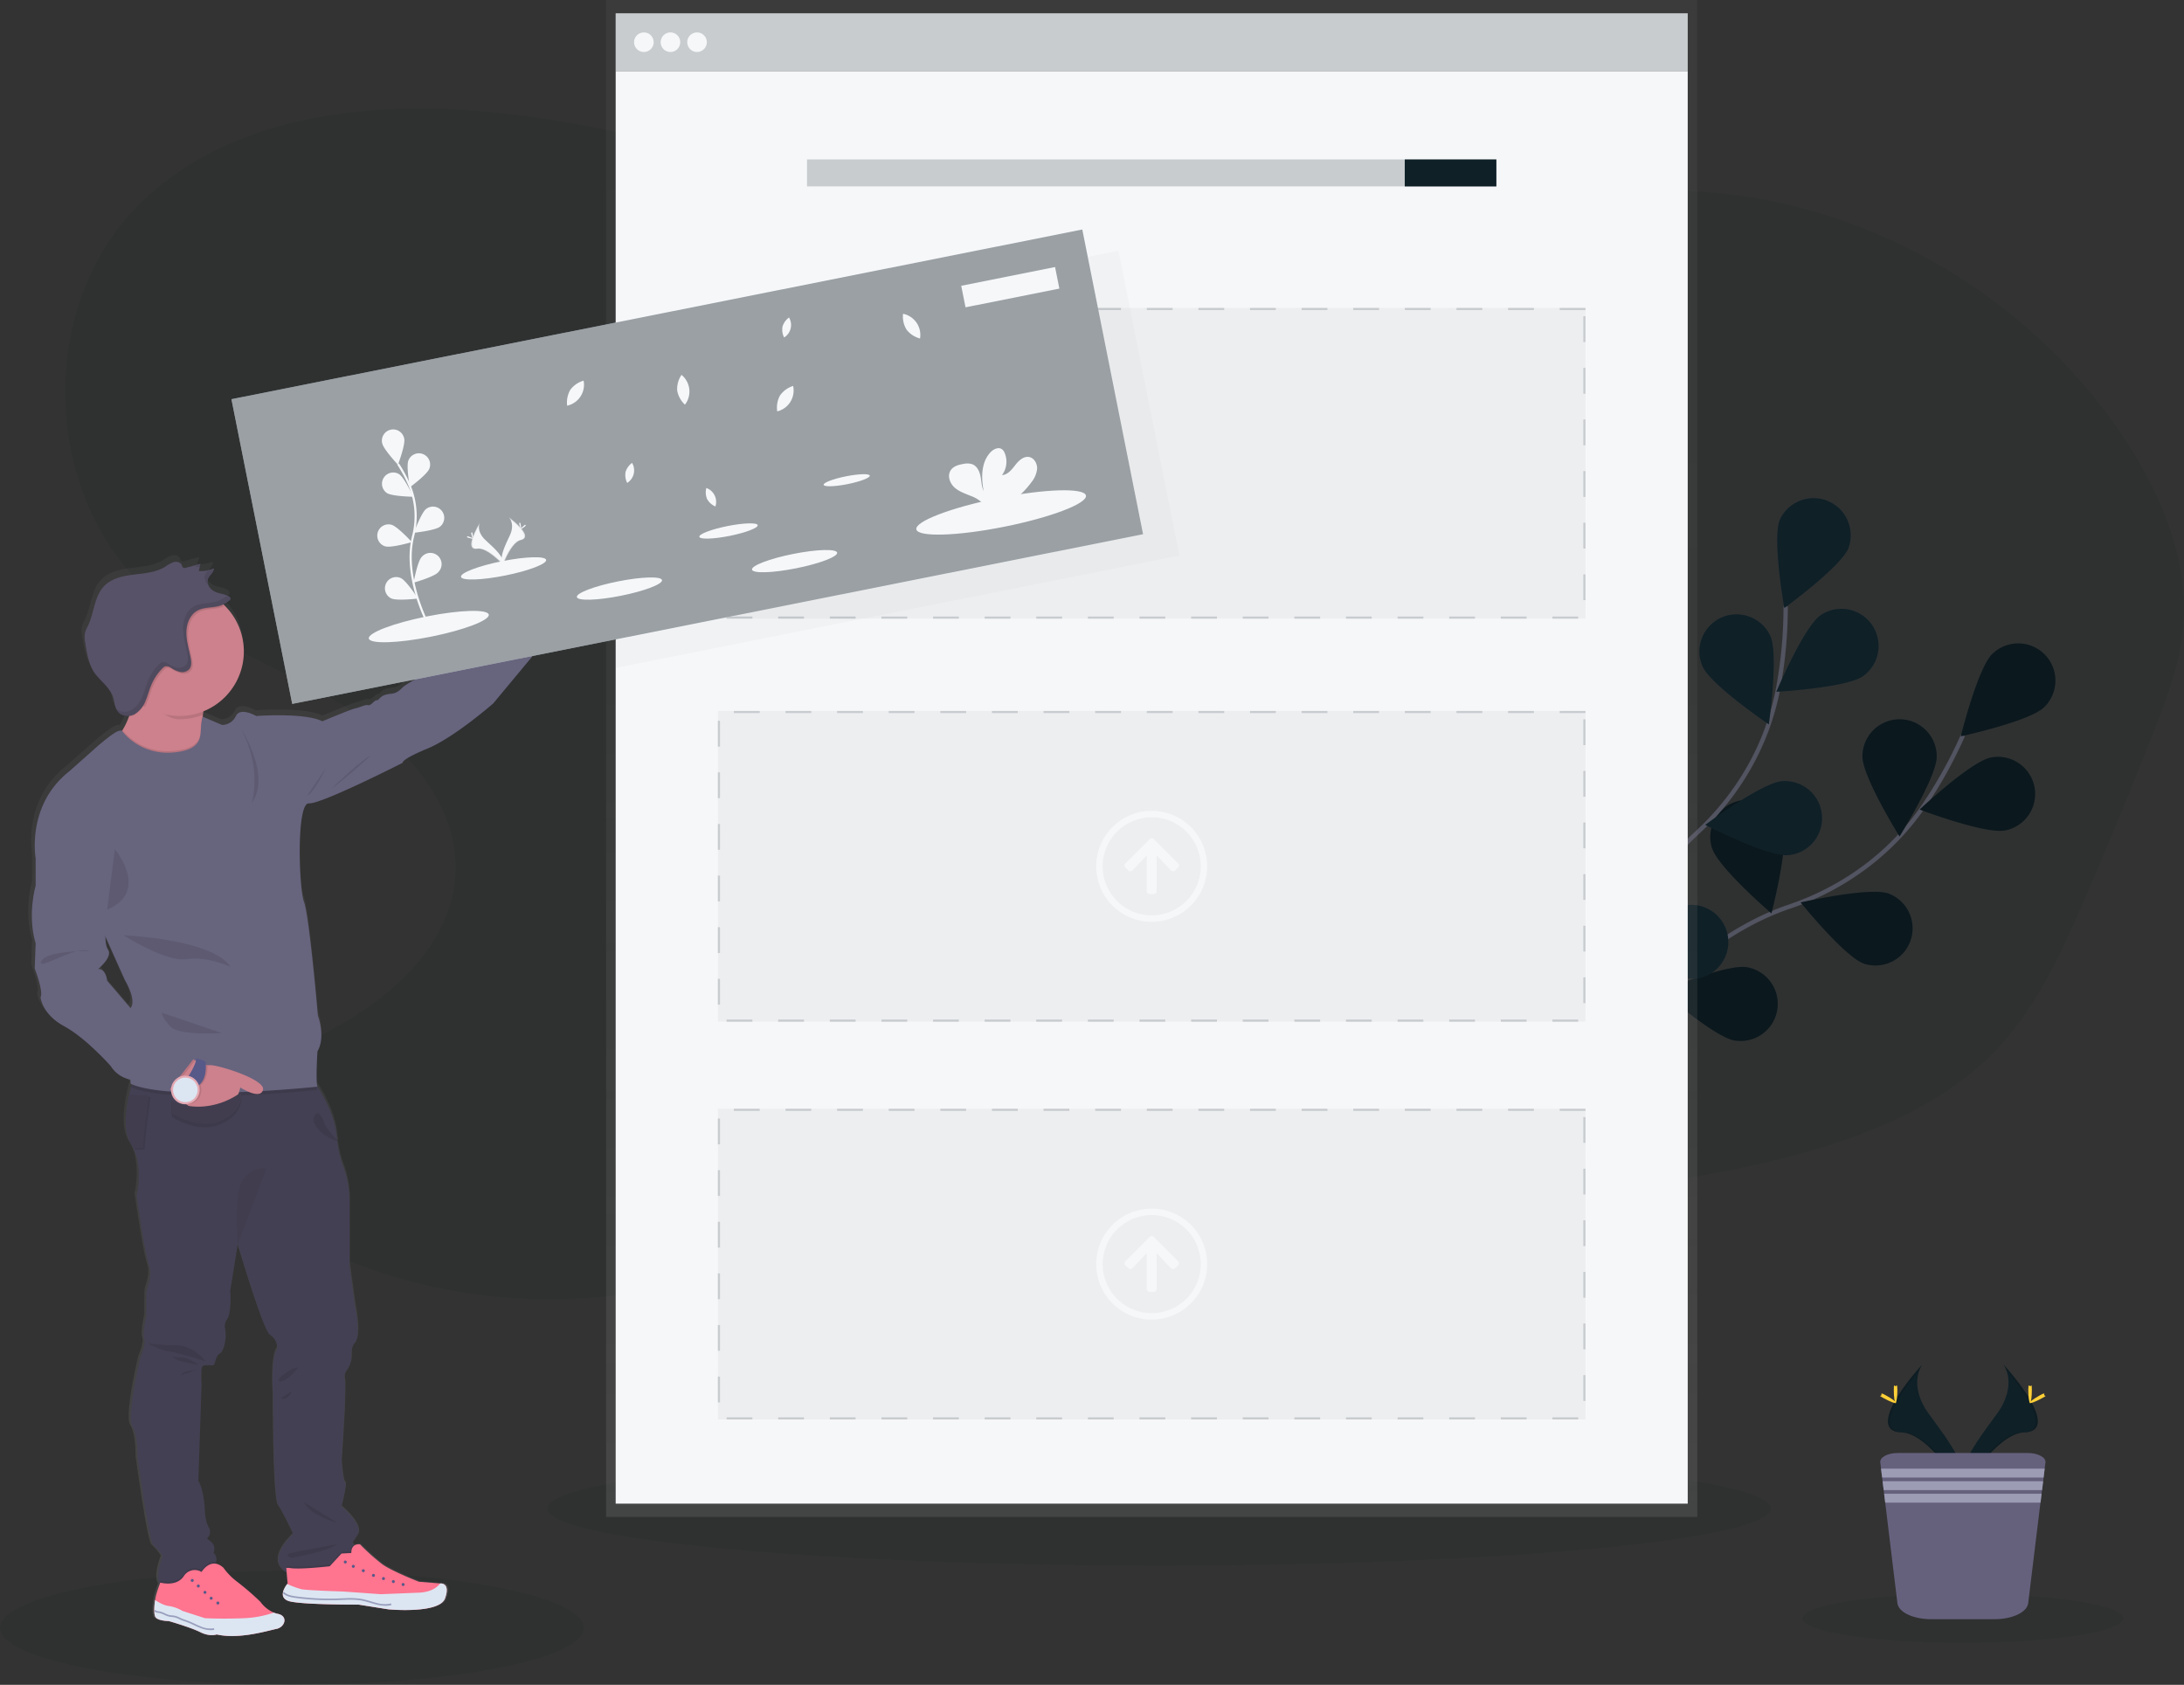 <svg data-name="Layer 1" xmlns="http://www.w3.org/2000/svg" xmlns:xlink="http://www.w3.org/1999/xlink" width="1015.56" height="783.53" viewBox="0 0 1015.56 783.53"><rect x="0" y="0" width="1015.56" height="783.53" fill="#333333" stroke="none"/><defs><linearGradient id="a" x1="535.54" y1="705.46" x2="535.54" gradientUnits="userSpaceOnUse"><stop offset="0" stop-color="gray" stop-opacity=".25"/><stop offset=".54" stop-color="gray" stop-opacity=".12"/><stop offset="1" stop-color="gray" stop-opacity=".1"/></linearGradient><linearGradient id="b" x1="1010.92" y1="819.06" x2="1010.92" y2="308.97" gradientTransform="matrix(-1 0 0 1 1257.03 0)" xlink:href="#a"/></defs><path d="M637.08 126.32c-42.28 26.74-97.12 25-145.17 11.1s-92.2-38.69-139-56.3a490.71 490.71 0 00-122.13-28.76C171.11 46.19 104.47 53.7 62.9 96.93c-46.3 48.15-42.75 135 7.33 179.18 25.47 22.48 58.83 33.51 87.91 51.06s56 46.7 53.54 80.58c-2.29 31.36-28.95 55.43-56.55 70.53-21.32 11.67-47.59 24.41-50.16 48.58-2.49 23.39 19.6 41.72 40.69 52.14 68.79 34 153.56 33.67 222.09-.86 24.45-12.32 46.93-28.7 72.57-38.3 67.32-25.21 141.51.17 212.8 9.45a469.28 469.28 0 00181-11.91c35.31-9.42 70.75-23.82 95.55-50.65 17.88-19.35 29-43.83 39.48-68q16.74-38.68 32.17-77.9c6.18-15.7 12.25-31.7 13.85-48.5 2.89-30.43-9.29-60.51-25.87-86.2-39.37-61-105.68-103.86-177.45-114.75s-147.86 10.39-203.56 56.92" fill="#0f2027" opacity=".1"/><ellipse cx="135.74" cy="756.99" rx="135.74" ry="26.54" fill="#0f2027" opacity=".1"/><ellipse cx="538.99" cy="701.56" rx="284.54" ry="26.54" fill="#0f2027" opacity=".1"/><path d="M732.13 512.6s39.89-70.66 100-91c25.21-8.55 47.22-24.62 62.27-46.58a207.22 207.22 0 0018.37-33.05" fill="none" stroke="#535461" stroke-miterlimit="10" stroke-width="2"/><path d="M950.51 328.89c-6.85 6.64-38.73 13.51-38.73 13.51s7.82-31.65 14.67-38.3a17.273 17.273 0 0124.06 24.79zm-18.04 57.29c-9.35 1.85-39.85-9.71-39.85-9.71s23.77-22.32 33.13-24.18a17.275 17.275 0 016.72 33.89zm-65.66 61.99c-9-3.12-29.5-28.49-29.5-28.49s31.79-7.28 40.8-4.16a17.28 17.28 0 01-11.3 32.65zm-60.24 35.71c-9.41-1.55-33.9-23.09-33.9-23.09s30.11-12.54 39.52-11a17.27 17.27 0 11-5.62 34.08zm59.47-132.11c0 9.54 17.25 37.21 17.25 37.21s17.29-27.66 17.29-37.2a17.27 17.27 0 10-34.54 0zm-69.93 42.63c2.85 9.1 27.6 30.34 27.6 30.34s8.22-31.56 5.37-40.66a17.288 17.288 0 00-33 10.32zm-62.3 50.79c1.3 9.46 22.1 34.58 22.1 34.58s13.44-29.71 12.17-39.17a17.274 17.274 0 10-34.24 4.6z" fill="#0f2027"/><path d="M950.51 328.89c-6.85 6.64-38.73 13.51-38.73 13.51s7.82-31.65 14.67-38.3a17.273 17.273 0 0124.06 24.79zm-18.04 57.29c-9.35 1.85-39.85-9.71-39.85-9.71s23.77-22.32 33.13-24.18a17.275 17.275 0 016.72 33.89zm-65.66 61.99c-9-3.12-29.5-28.49-29.5-28.49s31.79-7.28 40.8-4.16a17.28 17.28 0 01-11.3 32.65zm-60.24 35.71c-9.41-1.55-33.9-23.09-33.9-23.09s30.11-12.54 39.52-11a17.27 17.27 0 11-5.62 34.08zm59.47-132.11c0 9.54 17.25 37.21 17.25 37.21s17.29-27.66 17.29-37.2a17.27 17.27 0 10-34.54 0zm-69.93 42.63c2.85 9.1 27.6 30.34 27.6 30.34s8.22-31.56 5.37-40.66a17.288 17.288 0 00-33 10.32zm-62.3 50.79c1.3 9.46 22.1 34.58 22.1 34.58s13.44-29.71 12.17-39.17a17.274 17.274 0 10-34.24 4.6z" opacity=".25"/><path d="M734.42 511.19s7.84-80.76 54.5-123.71c19.59-18 33.2-41.65 38-67.82a206.91 206.91 0 003.41-37.66" fill="none" stroke="#535461" stroke-miterlimit="10" stroke-width="2"/><path d="M859.62 254.77c-3.56 8.85-29.92 28-29.92 28s-5.68-32.11-2.11-41a17.27 17.27 0 0132 12.91zm6.73 59.66c-7.8 5.49-40.36 7.28-40.36 7.28s12.68-30 20.49-35.53a17.27 17.27 0 0119.87 28.25zm-34.91 83.28c-9.5.8-38.52-14.09-38.52-14.09s26.12-19.53 35.63-20.33a17.27 17.27 0 112.89 34.42zm-40.63 57.06c-9.23 2.39-40.35-7.38-40.35-7.38s22.44-23.67 31.68-26.06a17.273 17.273 0 018.67 33.44zm.85-144.9c3.86 8.72 30.85 27 30.85 27s4.6-32.28.74-41a17.277 17.277 0 00-31.59 14zm-46.64 67.34c6.3 7.16 37.53 16.55 37.53 16.55s-5.28-32.18-11.57-39.35a17.29 17.29 0 10-26 22.8zm-36.35 71.67c5 8.13 34.19 22.66 34.19 22.66s.24-32.61-4.75-40.74a17.274 17.274 0 10-29.44 18.08z" fill="#0f2027"/><path fill="url(#a)" d="M281.84 0v705.46h507.4V0h-507.4z"/><path fill="#f6f7f9" d="M286.29 6.19h498.5v26.89h-498.5z"/><path fill="#0f2027" d="M286.29 6.19h498.5v26.89h-498.5z" opacity=".2"/><path fill="#f6f7f9" d="M286.29 33.08h498.5v666.19h-498.5z"/><circle cx="299.4" cy="19.63" r="4.56" fill="#f6f7f9"/><circle cx="311.76" cy="19.63" r="4.56" fill="#f6f7f9"/><circle cx="324.12" cy="19.63" r="4.56" fill="#f6f7f9"/><path fill="#0f2027" d="M375.26 74.15h320.55V86.7H375.26z" opacity=".2"/><path fill="#0f2027" d="M653.22 74.15h42.59V86.7h-42.59z"/><g opacity=".2" fill="#0f2027"><path opacity=".2" d="M333.82 330.62h403.44v144.49H333.82z"/><path d="M737.26 330.63h-12v1h12v-1zm-24 0h-12v1h12v-1zm-24 0h-12v1h12v-1zm-24 0h-12v1h12v-1zm-24 0h-12v1h12v-1zm-24 0h-12v1h12v-1zm-24 0h-12v1h12v-1zm-24 0h-12v1h12v-1zm-24 0h-12v1h12v-1zm-24 0h-12v1h12v-1zm-24 0h-12v1h12v-1zm-24 0h-12v1h12v-1zm-24 0h-12v1h12v-1zm-24 0h-12v1h12v-1zm-24 0h-12v1h12v-1zm-24 0h-12v1h12v-1zm-24 0h-12v1h12v-1zm-18.45 4.56h-1v12h1v-12zm0 24h-1v12h1v-12zm0 24h-1v12h1v-12zm0 24h-1v12h1v-12zm0 24h-1v12h1v-12zm0 24h-1v12h1v-12zm15.06 18.93h-12v1h12v-1zm24 0h-12v1h12v-1zm24 0h-12v1h12v-1zm24 0h-12v1h12v-1zm24 0h-12v1h12v-1zm24 0h-12v1h12v-1zm24 0h-12v1h12v-1zm24 0h-12v1h12v-1zm24 0h-12v1h12v-1zm24 0h-12v1h12v-1zm24 0h-12v1h12v-1zm24 0h-12v1h12v-1zm24 0h-12v1h12v-1zm24 0h-12v1h12v-1zm24 0h-12v1h12v-1zm24 0h-12v1h12v-1zm24 0h-12v1h12v-1zm3.38-19.62h-1v12h1v-12zm0-24h-1v12h1v-12zm0-24h-1v12h1v-12zm0-24h-1v12h1v-12zm0-24h-1v12h1v-12zm0-24h-1v12h1v-12z"/></g><path d="M118.73 506.66s4.26 10.83 2.73 13.49c0 0 .77 8 11.09 13.49s22 18.62 22 18.62a14 14 0 009.2 6.36c.1 1.26.17 2 .17 2l.54.23c-.12.44-.24.9-.36 1.37-.28 1.09-.56 2.25-.82 3.45-1.71 7.79-2.74 17.45.71 22.88a18.92 18.92 0 011.26 2.29c4.66 9.88 1.47 22.28 1.47 22.28s4.08 28.12 5.86 32.68c1.27 3.23.1 7.74-.69 10.09a11.26 11.26 0 00-.58 3.5v10s-2 8.36-1 10.64-1.78 8.62-1.78 8.62-6.63 27.61-3.83 32.17 2.55 14.69 2.55 14.69 5.35 39.52 7.4 41a24.35 24.35 0 014.33 5.07s-3.64 8.95-1.45 12.64a2.53 2.53 0 00.18.27c-.4 1-1.3 3.49-1.79 5.39-.16.62-.32 1.41-.46 2.28a29 29 0 00-.39 5.08l-.16.14.17.15a8.41 8.41 0 00.33 2.23c.76 2.28 6.5 2.28 6.5 2.28s10.26 2.92 14.85 5.2 7.71 1.07 7.71 1.07c10.52 2.41 24-1.77 28.11-2.59s5.68-6.08.63-7.1a10.76 10.76 0 01-1.88-.57A15.38 15.38 0 01225 803a128.1 128.1 0 00-10.74-9.19 31.36 31.36 0 01-6.73-6.77 7 7 0 00-3.8-1.88 4.08 4.08 0 00-.85-5.09 4.13 4.13 0 00-1.17-5.13l-1.89-1.46.44-.51a4.12 4.12 0 00.38-4.85c-.82-1.37-1.62-3.8-1.83-8.06-.52-9.88-3.06-13.68-3.06-13.68l1.53-45.1a63.56 63.56 0 010-7.34c.25-2.79 5-1 5.73-1.71s.89-4.37 2.93-5.39c.72-.36 1.35-1.63 1.85-3.12a18.09 18.09 0 00.52-8.8 5.17 5.17 0 01.94-4c2.3-3 1.53-13.42 1.53-13.42l3.53-21.72c5.6 18.43 12.73 40.63 15.09 42.24 4.08 2.78 3.56 6.58 3.56 6.58-3.31 4.06-2 21.54-2 21.54s0 48.38 2.39 51.68 7 13.42 7 13.42-13.6 12-3 18.13l.45 5.12a1.57 1.57 0 00-.17.22 9.91 9.91 0 00-2 4.19l-.07.08c-.19 1.62.52 3.21 3.51 3.88 7.15 1.58 32.13 1.46 32.13 1.46l14 2.21s24 2.28 26.7-5.13-2.1-7-2.1-7h-.19l-10-.8s-12.68-4.88-17.34-8.24a99.81 99.81 0 01-10.38-9.25 4.05 4.05 0 00-2.64.49l-.43-.43-.69-.69 2.63-4c2.63-4.56-7.69-13.18-7.69-13.18s2.76-10.64 1.74-11.14-1.69-10.16-1.69-10.16 2.51-35 1.49-38.25c-.46-1.48.27-3.07 1.21-4.36a10.84 10.84 0 002-6.79c-.08-2 .23-4.27 1.67-5.82 3.06-3.3 0-17.48 0-17.48l-2.54-18.75v-29.78a47.14 47.14 0 00-3.13-16.77 47.76 47.76 0 01-2.58-11.55l.85.25a3.54 3.54 0 01-.9-.74c-.05-.48-.11-1-.15-1.45-.81-9.38-5.78-18.49-9.27-23.86-.8-3.14.09-16.23.09-16.23 4-6.84.19-16.72.19-16.72s-4-46.74-6.5-53.2-3.63-46.55 2.3-46.17 44.16-19 44.16-19-.95-1.52 11.67-6.65 31-21.09 31-21.09l25.43-30.4a.64.64 0 01-.28 0l.52-.17a21.52 21.52 0 0013.34-11.46c4.4-9.66-4.41-22.73-10.18-28.6L358 309c-1.47 1.21-.93 6.54-3.33 12.25a130.81 130.81 0 00-5 15.6l-.26 1-.24-.44L335.8 348l-12.62 10.26s-27.92 13.49-31.36 16.91-4.59 2.47-7.64 3.23-3.45 2.85-4.4 2.66-2.68 2.66-4 2.28-4.2 1.14-6.12 1.52-15.5 6.14-15.5 6.14c-8.42-4.18-31.17-2.47-31.17-2.47s-7.46-4.37-9.56 0a7.22 7.22 0 01-6.5 4.18l-9.07-3.86c0-.24 0-.49.07-.73v-.15c.07-.57.16-1.11.25-1.63a30.13 30.13 0 0010.41-49.12l-.79-.76a13.23 13.23 0 002.61-1.62 1.39 1.39 0 00.56-.71.79.79 0 00-.08-.6 1.81 1.81 0 00-1-1.11c-2.76-1.49-5.81-1-8.2-3.39a5.36 5.36 0 01-1.25-1.93 3.75 3.75 0 010-2.41c.67-1.78 2.83-3 2.7-4.92h-.09v-.33a17 17 0 01-7.14 1.22l.45-2h.17l.24-1.06-.17.05.07-.34-6.72 1.8a1.69 1.69 0 01-1.51-.09 2.53 2.53 0 01-.52-1.05c-.58-1.41-2.45-1.86-3.92-1.46a16.32 16.32 0 00-4 2.19c-4.35 2.65-9.66 3-14.72 3.64s-10.44 1.73-14 5.37c-4.72 4.86-4.66 12.51-7.61 18.6a16.45 16.45 0 00-1.35 3.07 12 12 0 00.08 4.85c.72 4.68 1.51 9.54 4 13.55l-.27-.32q.45.79 1 1.56c1.79 2.52 4.31 4.57 6.22 7-.12-.23-.27-.44-.4-.67a13.65 13.65 0 012.5 4.15c.66 1.88.8 4 1.59 5.78a6.25 6.25 0 001.14 1.9 5.78 5.78 0 004.84 1.66 41.55 41.55 0 01-3 6.24l-.15.26a4.76 4.76 0 00-1.5.17c-2.22.41-9.82 6.94-9.82 6.94l-13.57 12c-20.46 16-15.87 40.85-15.87 40.85v12.6s-4 13.49 0 27zm41.1-111.25zm-11.22 111.44s7.08-5.7 4.59-9.12c-.8-1.1-1.12-3.41-1.19-6l9.22 20.48s5.55 8.93 2.68 12.92v.07l-11-12.8s-.47-5.55-4.3-5.55z" transform="translate(-104.19 -58.23)" fill="url(#b)"/><path d="M243.04 286.26l6 11.71a23.63 23.63 0 005.61-1.17 21.29 21.29 0 0013.17-11.39c5.38-11.9-9.25-29-13.4-31.24s-2.27 4.53-5.38 12a128.21 128.21 0 00-4.89 15.5c-.68 2.72-1.11 4.59-1.11 4.59zM51.5 347.14l9.63 14.35s45.5 21.71 36.82-3.77c-3.83-11.23-4.29-19.46-3.6-25.14a.88.88 0 000-.16c.9-7.11 3.58-10.2 3.58-10.2s-44.36-22.7-37.76-7.17a21.44 21.44 0 011.64 10.22 34.91 34.91 0 01-4.78 14.17 46.65 46.65 0 01-5.53 7.7z" fill="#cc818c"/><path d="M65.29 631.22s-6.55 27.43-3.78 32 2.51 14.6 2.51 14.6 5.29 39.27 7.31 40.78a24.36 24.36 0 014.28 5s-3.6 8.89-1.44 12.56a3 3 0 001.44 1.28c3.37 1.42 15.83-4.89 22.93-8.76a4 4 0 001.88-2.24 4 4 0 00-1.15-4.35 4.14 4.14 0 00-1.16-5.1l-1.86-1.45.43-.51a4.14 4.14 0 00.38-4.82c-.82-1.36-1.61-3.77-1.82-8-.5-9.81-3-13.59-3-13.59l1.49-44.85a65.35 65.35 0 010-7.3c.25-2.77 4.91-.94 5.67-1.7s.87-4.34 2.89-5.35c.71-.36 1.33-1.62 1.83-3.1a18.21 18.21 0 00.51-8.74 5.15 5.15 0 01.93-4c2.26-3 1.51-13.34 1.51-13.34l3.48-21.58c5.53 18.31 12.57 40.37 14.9 42 4 2.77 3.52 6.54 3.52 6.54-3.27 4-2 21.41-2 21.41s0 48.07 2.36 51.35 7 13.33 7 13.33-13.49 12-2.88 18.06l.11.07c10.83 6 33.24-10.82 33.24-10.82l-2.35-2.34-.68-.69 2.6-4c2.6-4.53-7.59-13.09-7.59-13.09s2.72-10.58 1.72-11.08-1.72-10.07-1.72-10.07 2.47-34.74 1.47-38c-.46-1.47.26-3 1.19-4.33a10.77 10.77 0 001.93-6.75c-.07-2 .23-4.24 1.66-5.78 3-3.28 0-17.37 0-17.37l-2.52-18.63v-29.64a47.12 47.12 0 00-3-16.66 50.32 50.32 0 01-2.85-13.4c-.82-9.54-6-18.82-9.4-24.1-1.83-2.79-3.19-4.47-3.19-4.47l-80.54-3.15s-1.32 3.58-2.59 8.58c-.28 1.08-.56 2.23-.82 3.43-1.68 7.74-2.7 17.33.71 22.73a19.42 19.42 0 011.24 2.28c4.61 9.81 1.46 22.14 1.46 22.14s4 27.94 5.78 32.47c1.25 3.21.1 7.69-.68 10a11.18 11.18 0 00-.57 3.48v9.91s-2 8.31-1 10.57-1.77 8.58-1.77 8.58z" fill="#444053"/><path d="M61.59 532.54a20.79 20.79 0 011.22 2.23l4.54-.26c-.44-2.33 2.65-24.23 2.65-24.23l-9.13-.51c-1.68 7.78-2.7 17.37.72 22.77z" opacity=".1"/><path d="M60.81 531.77a19.42 19.42 0 011.24 2.28l4.54-.26c-.44-2.33 2.64-24.23 2.64-24.23l-9.13-.52c-1.66 7.73-2.68 17.34.71 22.73z" fill="#444053"/><path d="M60.81 531.77a19.42 19.42 0 011.24 2.28l4.54-.26c-.44-2.33 2.64-24.23 2.64-24.23l-9.13-.52c-1.66 7.73-2.68 17.34.71 22.73z" opacity=".05"/><path d="M74.17 736.16a3 3 0 001.44 1.28c3.37 1.42 15.83-4.89 22.93-8.76a4 4 0 001.88-2.24c-4-.74-6.69 3.76-6.69 3.76a6 6 0 00-8.3 2c-3.47 5.1-10.89 2.95-10.89 2.95s-.15.4-.37 1.01z" opacity=".1"/><path d="M72.08 751.6c.76 2.26 6.42 2.26 6.42 2.26s10.14 2.9 14.67 5.17 7.61 1.06 7.61 1.06c10.38 2.4 23.73-1.76 27.75-2.57s5.6-6 .63-7a10.3 10.3 0 01-1.86-.57 15.12 15.12 0 01-6.19-5 127.84 127.84 0 00-10.6-9.18 30.84 30.84 0 01-6.65-6.73c-5.91-5.22-10.13 2-10.13 2a6 6 0 00-8.3 2c-3.47 5.09-10.89 2.94-10.89 2.94s-1.33 3.41-1.95 5.86c-.16.62-.32 1.4-.46 2.27-.4 2.5-.61 5.79-.05 7.49z" fill="#ff748f"/><circle cx="89.39" cy="734.98" r=".69" fill="#575988"/><circle cx="95.3" cy="740.52" r=".69" fill="#575988"/><circle cx="101.31" cy="745.49" r=".69" fill="#575988"/><circle cx="98.2" cy="743.27" r=".69" fill="#575988"/><circle cx="92.22" cy="737.57" r=".69" fill="#575988"/><path d="M72.08 751.6c.76 2.26 6.42 2.26 6.42 2.26s10.14 2.9 14.67 5.17 7.61 1.06 7.61 1.06c10.38 2.4 23.73-1.76 27.75-2.57s5.6-6 .63-7a10.3 10.3 0 01-1.86-.57 48.64 48.64 0 01-13.62 2.58c-10.26.44-18.38 0-18.38 0l-10.38-3.34a17.53 17.53 0 00-6.42-2.32c-2.2-.22-4.89-1.8-6.37-2.77-.4 2.51-.61 5.8-.05 7.5z" fill="#dce6f2"/><path d="M97.92 758.11a8.72 8.72 0 001.72-.17l-.15-.74a11 11 0 01-6.22-.87c-.93-.36-1.85-.8-2.75-1.22-1.06-.5-2.16-1-3.28-1.43l-1-.36c-.56-.19-1.14-.38-1.68-.61-.32-.13-.62-.28-.93-.43a10.37 10.37 0 00-2.33-.88 11.05 11.05 0 00-1.27-.17 10.63 10.63 0 01-1.15-.14 10.15 10.15 0 01-2.18-.81 10.93 10.93 0 00-2.34-.87l-.56-.09a2.66 2.66 0 01-1.62-.6l-.56.51a3.29 3.29 0 002.06.83l.53.09a11.34 11.34 0 012.18.81 10.42 10.42 0 002.34.87 10.74 10.74 0 001.24.15 10.83 10.83 0 011.18.16 9.41 9.41 0 012.16.83c.31.15.63.3.95.43.57.25 1.17.45 1.74.64l1 .35c1.09.4 2.17.91 3.22 1.4s1.84.87 2.8 1.24a13.42 13.42 0 004.9 1.08z" fill="#575988" opacity=".5"/><path d="M95.49 633.04s-5.22-7.55-14.16-7.49-12.77-1-12.77-1 5.72 3.4 9.69 3.84 17.24 4.65 17.24 4.65zm-3.02 1.73s-4.72-3.27-7.42-3.4-5-.38-5-.38a14.54 14.54 0 004.15 2c2.23.68 8.27 1.78 8.27 1.78zm-1.01 2.3s-7.11.56-7.17 2.45m73.41-108.59c-.37.07-6.73-6.6-7.17-9.25a6.45 6.45 0 00-2.77-4.06s-4.09 1.64-.44 6.66 10.38 6.65 10.38 6.65zM60.19 315.05c1.45 3.42 2.72 3.68 2.45 7a25.05 25.05 0 005.76 4.53c4.5 2.67 9.4 7.9 15 7.9a29.76 29.76 0 0011-2.07c.9-7.11 3.58-10.2 3.58-10.2s-44.39-22.69-37.79-7.16z" opacity=".1"/><path d="M53.39 302.97a30 30 0 1030-30 30 30 0 00-30 30z" fill="#cc818c"/><path d="M51.5 347.14l9.63 14.35s45.5 21.71 36.82-3.77c-3.83-11.23-4.29-19.46-3.6-25.14h-.07a23.79 23.79 0 00-.91 5.78c-.14 3.92-.24 8.87-10 10.51-16.2 2.73-24.91-7.41-26.43-9.4a46.65 46.65 0 01-5.44 7.67zm191.54-60.88l6 11.71a23.63 23.63 0 005.61-1.17l.52-.63c-2.45.94-10.76-14.73-10.76-14.73l-.26.21c-.68 2.74-1.11 4.61-1.11 4.61zM60.94 505.62c19.43 8.43 86.66 1.24 86.66 1.24a8.54 8.54 0 01-.34-2.2c-1.83-2.79-3.19-4.47-3.19-4.47l-80.54-3.15s-1.32 3.58-2.59 8.58z" opacity=".1"/><path d="M94.27 333.3l9 3.84a7.12 7.12 0 006.42-4.16c2.08-4.34 9.44 0 9.44 0s22.47-1.7 30.77 2.46c0 0 13.41-5.67 15.3-6s4.72-1.89 6-1.51 3-2.46 4-2.27 1.32-1.89 4.35-2.64 4.15.19 7.55-3.21 31-16.8 31-16.8l12.38-10.24 13.21-10.57s8.31 15.67 10.77 14.72l-25.11 30.21s-18.13 15.86-30.59 21-11.51 6.6-11.51 6.6-37.76 19.26-43.62 18.88-4.72 39.46-2.26 45.88 6.44 52.82 6.44 52.82 3.77 9.82-.19 16.62c0 0-.94 14 0 16.42 0 0-67.65 7.24-86.85-1.32 0 0-2.83-31.34 0-35.3s-2.64-12.84-2.64-12.84l-12.08-27-29.45-29.64s-4.53-24.73 15.67-40.59l13.38-11.89s7.5-6.49 9.69-6.9 1.39 0 1.39 0 8.74 12.75 26.68 9.73c9.72-1.64 9.83-6.6 10-10.51a24.26 24.26 0 01.86-5.79z" fill="#67647e"/><path d="M57.36 434.93s41.53 1.7 49.84 14.73c0 0-10.76-5.1-20.39-3.59s-29.45-11.14-29.45-11.14zm45.87 45.5s-19.63 1.32-23.79-2.83-4.16-6.61-4.16-6.61zm-49.84-85.52s16.62 19.63-3.59 28.13zm98.36-37.95s-6 12.33-9.06 13.15zm20.39-5.29s-15.1 13.6-17.93 14.92c0 0 15.67-14.92 17.93-14.92zm-60.22-13.02s14.53 21.71 5.09 34.92c0 0 5.29-15.67-5.09-34.92z" opacity=".1"/><path d="M75.28 503.09l4.44 4.18.62.58 5.15 4.86c.37.28.73.56 1.09.81 20.95 15 25.15-7.79 25.15-7.79s9.25 6 10.57 1.13-21.49-11.89-24.92-11.51a4 4 0 01-.91 0 14.81 14.81 0 01-4.69-1.66l-1-.55c-1.91-1.07-3.39-2.13-3.39-2.13z" fill="#cc818c"/><path d="M52.64 302.97a30 30 0 0014.66 25.8 17.12 17.12 0 001.1-2.18c1.08-2.52 1.73-5.2 2.82-7.71a23.81 23.81 0 015.05-7.35 3.14 3.14 0 011.33-.92 3.65 3.65 0 012.76.76 12.6 12.6 0 004.18 1.84 4.5 4.5 0 004.2-1.27c1.17-1.4 1-3.45.67-5.24-.74-3.91-2-7.75-2-11.72s1.51-8.26 5-10.22c3-1.74 6.83-1.3 10.21-2.23a12.18 12.18 0 001.54-.53 30 30 0 00-51.51 21z" opacity=".1"/><path d="M106.18 277.23c.55.29 1.14.81 1 1.41a1.35 1.35 0 01-.55.7 12.94 12.94 0 01-4.75 2.44c-3.38.92-7.17.49-10.22 2.22-3.45 2-5 6.25-5 10.22s1.24 7.82 2 11.72c.34 1.79.51 3.84-.66 5.24a4.48 4.48 0 01-4.2 1.27 12.51 12.51 0 01-4.19-1.83 3.64 3.64 0 00-2.75-.77 3.43 3.43 0 00-1.34.92 24 24 0 00-5 7.36c-1.1 2.5-1.75 5.18-2.82 7.7a12.48 12.48 0 01-5.05 6.28c-2.39 1.32-5.72 1.22-7.56-.8s-1.71-4.86-2.58-7.33c-1.5-4.28-5.69-7-8.31-10.66-2.93-4.16-3.78-9.39-4.54-14.41a11.87 11.87 0 01-.08-4.82 17.6 17.6 0 011.33-3.06c2.91-6 2.86-13.64 7.52-18.47 3.49-3.62 8.8-4.73 13.8-5.34s10.24-1 14.53-3.61a15.54 15.54 0 013.94-2.18c1.45-.4 3.29 0 3.86 1.45a2.59 2.59 0 00.52 1.05 1.63 1.63 0 001.48.08l6.65-1.78-.76 3.35a16.53 16.53 0 007-1.21c.13 1.89-2 3.12-2.67 4.89a4.53 4.53 0 001.3 4.6c2.37 2.35 5.38 1.91 8.1 3.37z" fill="#585268"/><path d="M133.12 728.32l.27 3 .11.07c10.83 6 33.24-10.82 33.24-10.82l-2.35-2.34a4.15 4.15 0 00-1 3.16l-4.57.25-5.48 5.91s-14.8 1.72-18.81.76z" opacity=".1"/><path d="M135.01 744.77c7.05 1.57 31.73 1.45 31.73 1.45l13.84 2.2s23.72 2.26 26.36-5.1-2.08-6.92-2.08-6.92h-.18l-9.88-.8s-12.52-4.85-17.12-8.19a99.79 99.79 0 01-10.26-9.19s-4.12-.8-4.05 4l-4.57.25-5.48 5.92s-14.8 1.71-18.81.75h-1.39l.64 7.3-.18.22c-.92 1.11-4.86 6.68 1.43 8.11z" fill="#ff748f"/><circle cx="160.56" cy="726.41" r=".69" fill="#575988"/><circle cx="178.31" cy="734.11" r=".69" fill="#575988"/><circle cx="187.45" cy="736.88" r=".69" fill="#575988"/><circle cx="173.65" cy="732.64" r=".69" fill="#575988"/><circle cx="182.9" cy="735.5" r=".69" fill="#575988"/><circle cx="168.94" cy="730.45" r=".69" fill="#575988"/><circle cx="164.29" cy="728.43" r=".69" fill="#575988"/><path d="M135.01 744.77c7.05 1.57 31.73 1.45 31.73 1.45l13.84 2.2s23.72 2.26 26.36-5.1-2.08-6.92-2.08-6.92h-.18c-1.52 1.95-4.55 4.18-10.51 4.29l-17.06.69-17.68-1.26s-16.55-.5-19.25-1.06a39.68 39.68 0 01-6.6-2.43c-.92 1.14-4.86 6.71 1.43 8.14z" fill="#dce6f2"/><path d="M179.24 746.77a10.85 10.85 0 002.8-.35l-.2-.73a13.73 13.73 0 01-7-.32c-.84-.21-1.67-.46-2.49-.71a38.85 38.85 0 00-4.61-1.16 38.34 38.34 0 00-7.64-.22h-.54a117.78 117.78 0 01-22.67-1c-1.69-.28-3.61-.68-4.84-1.94l-.54.52c1.39 1.43 3.45 1.87 5.26 2.16a117 117 0 0022.82 1h.54a37.52 37.52 0 017.49.22 36.75 36.75 0 014.51 1.14c.84.25 1.68.49 2.52.71a18.52 18.52 0 004.59.68z" fill="#575988" opacity=".5"/><path d="M75.28 503.09l4.44 4.18 11-14.14c-1.91-1.07-3.39-2.13-3.39-2.13z" opacity=".1"/><path d="M25.26 387.17l-8.68 12.08v12.65s-4 13.4 0 26.81l-.44 11.7s4.21 10.76 2.7 13.41c0 0 .76 7.93 10.95 13.4s21.71 18.55 21.71 18.55 4.35 8.31 16.05 6.42l11.14 4.72 12.84-16.42-17.37-9.44s-6-8.12-9.63-7.74l-14.72-17.23s-.37-5.48-4.15-5.48c0 0 7-5.66 4.53-9.06s-.38-18.5-.38-18.5z" fill="#67647e"/><path d="M41.5 442.29s-19.83-.37-22.28 4.72 16.24-7.55 22.28-4.72zm38.76 64.57a5.44 5.44 0 00.08 1 6.67 6.67 0 006.24 5.67h.36a6.66 6.66 0 006.66-6.67 6.51 6.51 0 00-.37-2.17c3.15-2.53 3.32-7.08 3.24-9.35a14.81 14.81 0 01-4.69-1.66 31.21 31.21 0 01-3.29 6.7 6.65 6.65 0 00-8.23 6.48z" opacity=".1"/><path d="M91.18 492.2s4.47 1 4.47 1.82 1 8.19-3.91 11.21-4.4-4.22-4.4-4.22 4.22-6.48 3.84-8.81z" fill="#575988"/><circle cx="86.18" cy="506.86" r="6.67" fill="#e4aab4"/><circle cx="86.18" cy="506.86" r="5.73" fill="#dce6f2"/><path d="M112.17 509.44s-14.1 11.71-32.22 4.28v5.67s12.08 8.3 23 3.27 9.22-13.22 9.22-13.22z" opacity=".1"/><path d="M112.17 507.93s-14.1 11.7-32.22 4.28v5.66s12.08 8.31 23 3.28 9.22-13.22 9.22-13.22z" opacity=".1"/><path d="M112.17 507.93s-14.1 11.7-32.22 4.28v5.66s12.08 8.31 23 3.28 9.22-13.22 9.22-13.22z" fill="#444053"/><path d="M111.81 507.93s-14.1 11.7-32.22 4.28v5.66s12.08 8.31 23 3.28 9.22-13.22 9.22-13.22z" opacity=".05"/><path d="M156.47 718.18s-18.88 3.47-21.65 4.22.76 2.08.76 2.08 17.23-3.09 20.89-6.3zm.44-10c-.31 0-12.83-3.53-15.54-9.57m-2.73-62.68s-5.07 6.67-8.35 6.49 5.37-6.74 8.35-6.49zm-2.83 11.08s-2.14 4.72-5.29 3.21" opacity=".1"/><path d="M123.94 543.36l-13.39 35.31s-1.89-22.72 2.1-29.52a11.81 11.81 0 0111.29-5.79z" opacity=".05"/><path d="M90.98 263.6l.12-.51 2.15-.58-.24 1.06a17.16 17.16 0 01-2.03.03zm5.91 8.49l-.22-.21a4.51 4.51 0 01-1.3-4.6 6.39 6.39 0 011.07-1.7 16.73 16.73 0 003.1-.92c.13 1.89-2 3.12-2.66 4.89a3.82 3.82 0 00.01 2.54zm-35.7 58.04a12.47 12.47 0 005-6.28c1.07-2.51 1.73-5.19 2.82-7.7a23.83 23.83 0 015-7.35 3.23 3.23 0 011.34-.92 3.62 3.62 0 012.76.76 12.37 12.37 0 004.18 1.83 4.47 4.47 0 004.2-1.26c1.17-1.4 1-3.46.66-5.25-.73-3.9-2-7.75-2-11.72s1.5-8.25 4.95-10.21c3.05-1.74 6.84-1.31 10.22-2.23a12.92 12.92 0 004.75-2.43l.26-.24a6.94 6.94 0 01.83.39c.54.29 1.13.81 1 1.41a1.46 1.46 0 01-.56.7 12.94 12.94 0 01-4.75 2.44c-3.38.92-7.17.48-10.22 2.22-3.45 2-5 6.25-4.95 10.22s1.23 7.82 2 11.72c.34 1.79.51 3.84-.66 5.24a4.48 4.48 0 01-4.2 1.27 12.57 12.57 0 01-4.18-1.83 3.67 3.67 0 00-2.76-.77 3.33 3.33 0 00-1.34.92 24 24 0 00-5 7.36c-1.09 2.5-1.75 5.18-2.82 7.7a12.45 12.45 0 01-5 6.27c-2.4 1.33-5.72 1.23-7.57-.8a6.05 6.05 0 01-1.13-1.89 6.48 6.48 0 007.17.43zm-10.8-9.6c-1.89-2.38-4.37-4.42-6.14-6.93a16.66 16.66 0 01-1-1.54c2.31 2.91 5.44 5.26 7.14 8.47z" opacity=".1"/><g opacity=".1"><path opacity=".2" d="M548.33 258.35L286.29 310.6V163.26l233.79-46.62 28.25 141.71z"/></g><g opacity=".2" fill="#0f2027"><path opacity=".2" d="M333.82 143.19h403.44v144.49H333.82z"/><path d="M737.26 143.2h-12v1h12v-1zm-24 0h-12v1h12v-1zm-24 0h-12v1h12v-1zm-24 0h-12v1h12v-1zm-24 0h-12v1h12v-1zm-24 0h-12v1h12v-1zm-24 0h-12v1h12v-1zm-24 0h-12v1h12v-1zm-24 0h-12v1h12v-1zm-24 0h-12v1h12v-1zm-24 0h-12v1h12v-1zm-24 0h-12v1h12v-1zm-24 0h-12v1h12v-1zm-24 0h-12v1h12v-1zm-24 0h-12v1h12v-1zm-24 0h-12v1h12v-1zm-24 0h-12v1h12v-1zm-18.45 4.57h-1v12h1v-12zm0 24h-1v12h1v-12zm0 24h-1v12h1v-12zm0 24h-1v12h1v-12zm0 24h-1v12h1v-12zm0 24h-1v12h1v-12zm15.06 18.93h-12v1h12v-1zm24 0h-12v1h12v-1zm24 0h-12v1h12v-1zm24 0h-12v1h12v-1zm24 0h-12v1h12v-1zm24 0h-12v1h12v-1zm24 0h-12v1h12v-1zm24 0h-12v1h12v-1zm24 0h-12v1h12v-1zm24 0h-12v1h12v-1zm24 0h-12v1h12v-1zm24 0h-12v1h12v-1zm24 0h-12v1h12v-1zm24 0h-12v1h12v-1zm24 0h-12v1h12v-1zm24 0h-12v1h12v-1zm24 0h-12v1h12v-1zm3.38-19.62h-1v12h1v-12zm0-24h-1v12h1v-12zm0-24h-1v12h1v-12zm0-24h-1v12h1v-12zm0-24h-1v12h1v-12zm0-24h-1v12h1v-12z"/></g><g opacity=".2" fill="#0f2027"><path opacity=".2" d="M333.82 515.61h403.44V660.1H333.82z"/><path d="M737.26 515.62h-12v1h12v-1zm-24 0h-12v1h12v-1zm-24 0h-12v1h12v-1zm-24 0h-12v1h12v-1zm-24 0h-12v1h12v-1zm-24 0h-12v1h12v-1zm-24 0h-12v1h12v-1zm-24 0h-12v1h12v-1zm-24 0h-12v1h12v-1zm-24 0h-12v1h12v-1zm-24 0h-12v1h12v-1zm-24 0h-12v1h12v-1zm-24 0h-12v1h12v-1zm-24 0h-12v1h12v-1zm-24 0h-12v1h12v-1zm-24 0h-12v1h12v-1zm-24 0h-12v1h12v-1zm-18.45 4.56h-1v12h1v-12zm0 24h-1v12h1v-12zm0 24h-1v12h1v-12zm0 24h-1v12h1v-12zm0 24h-1v12h1v-12zm0 24h-1v12h1v-12zm15.06 18.93h-12v1h12v-1zm24 0h-12v1h12v-1zm24 0h-12v1h12v-1zm24 0h-12v1h12v-1zm24 0h-12v1h12v-1zm24 0h-12v1h12v-1zm24 0h-12v1h12v-1zm24 0h-12v1h12v-1zm24 0h-12v1h12v-1zm24 0h-12v1h12v-1zm24 0h-12v1h12v-1zm24 0h-12v1h12v-1zm24 0h-12v1h12v-1zm24 0h-12v1h12v-1zm24 0h-12v1h12v-1zm24 0h-12v1h12v-1zm24 0h-12v1h12v-1zm3.38-19.62h-1v12h1v-12zm0-24h-1v12h1v-12zm0-24h-1v12h1v-12zm0-24h-1v12h1v-12zm0-24h-1v12h1v-12zm0-24h-1v12h1v-12z"/></g><path fill="#f6f7f9" d="M107.62 185.648l395.647-78.915 28.263 141.699-395.647 78.914z"/><path fill="#0f2027" opacity=".4" d="M107.62 185.648l395.647-78.915 28.263 141.699-395.647 78.914z"/><path d="M265.19 181.29a11.75 11.75 0 00-1.46 7.38 10 10 0 007.65-11.66 11.77 11.77 0 00-6.19 4.28zm156.34-28.01a11.74 11.74 0 006.28 4.14 10 10 0 00-7.9-11.49 11.75 11.75 0 001.62 7.35zm-57.65-1.44a8.06 8.06 0 00.74 5.11 6.86 6.86 0 002.28-9.3 8.07 8.07 0 00-3.02 4.19zm-72.98 67.62a8.1 8.1 0 00.74 5.12 6.87 6.87 0 002.28-9.31 8.07 8.07 0 00-3.02 4.19zm37.91 12.64a8.09 8.09 0 003.86 3.44 6.87 6.87 0 00-4.23-8.6 8.06 8.06 0 00.37 5.16zm-13.92-50.52a11.74 11.74 0 003.61 6.61 10 10 0 00-1.6-13.86 11.76 11.76 0 00-2.01 7.25zm47.82 2.32a11.75 11.75 0 00-1.3 7.41 10 10 0 007.4-11.83 11.73 11.73 0 00-6.1 4.42z" fill="#f6f7f9"/><ellipse cx="569.71" cy="296.59" rx="40.21" ry="6.8" transform="rotate(-11.28 222.565 794.92)" fill="#f6f7f9"/><path d="M479.65 224.2a11.62 11.62 0 002.62-6.42c0-2.35-1.46-4.86-3.78-5.26-2.59-.44-4.84 1.75-6.45 3.83s-3.48 4.45-6.11 4.6a10.46 10.46 0 001.26-10.25 4.08 4.08 0 00-1.27-1.78c-1.62-1.17-3.93-.07-5.31 1.38-4.38 4.6-4.42 11.82-3.21 18.06-1-2.15-1-4.58-1.47-6.89s-1.61-4.73-3.81-5.58a7.81 7.81 0 00-4.13-.14c-2.31.37-4.82 1.11-6 3.1-1.53 2.47-.33 5.86 1.82 7.82s5 2.88 7.7 4a15 15 0 015.64 3.58 4.19 4.19 0 01.51.74l14.37-2.87a40.76 40.76 0 007.62-7.92z" fill="#f6f7f9"/><path d="M198.81 289.77s-11.42-21.76-6.72-40.4a37.26 37.26 0 00-1.62-23.5 62.64 62.64 0 00-5.38-10.1" fill="none" stroke="#f6f7f9" stroke-miterlimit="10"/><path d="M187.98 204.05c.57 2.83-2.93 12.07-2.93 12.07s-6.77-7.19-7.33-10a5.23 5.23 0 1110.26-2zm11.61 14c-1.06 2.69-9 8.55-9 8.55s-1.77-9.72-.7-12.41a5.23 5.23 0 119.72 3.86zm4.98 26.9c-2.28 1.78-12.1 2.82-12.1 2.82s3.38-9.28 5.65-11.06a5.232 5.232 0 116.45 8.24zm-.82 21.2c-1.94 2.14-11.44 4.83-11.44 4.83s1.75-9.72 3.7-11.86a5.23 5.23 0 117.74 7zm-23.84-36.86c2.42 1.57 12.3 1.73 12.3 1.73s-4.19-8.94-6.62-10.51a5.23 5.23 0 00-5.68 8.78zm-.64 24.81c2.78.77 12.25-2 12.25-2s-6.67-7.28-9.46-8.06a5.234 5.234 0 10-2.79 10.09zm2.68 24.19c2.62 1.24 12.43.07 12.43.07s-5.35-8.3-8-9.53a5.23 5.23 0 00-4.46 9.46zm54.58-37.79s3.21 2.83.49 8.6-4.95 10.63-3.08 13.52c0 0 3.76-10.46 8.3-11.5s.44-6-5.71-10.62z" fill="#f6f7f9"/><path d="M236.53 240.5a4.61 4.61 0 01.73.95c5.5 4.35 8.86 8.77 4.59 9.74-4 .92-7.34 9-8.13 11.05.07.13.14.26.22.38s3.76-10.46 8.3-11.5.44-6-5.71-10.62z" opacity=".1"/><path d="M242.11 243.77c.24 1.17.29 2.15.13 2.18s-.48-.89-.72-2.07 0-.65.21-.68.15-.57.38.57z" fill="#f6f7f9"/><path d="M244.02 244.88c-.92.77-1.75 1.29-1.86 1.16s.55-.85 1.47-1.62.59-.27.7-.15.6-.15-.31.61zm-20.95-1.69s-1.88 3.84 2.84 8.13 8.65 7.92 8 11.3c0 0-7.48-8.22-12.08-7.44s-2.67-5.41 1.24-11.99z" fill="#f6f7f9"/><path d="M223.07 243.19a4 4 0 00-.31 1.15c-3.42 6.13-4.82 11.49-.51 10.76 4-.68 10.24 5.51 11.75 7.08a3.11 3.11 0 01-.06.44s-7.48-8.22-12.08-7.44-2.7-5.41 1.21-11.99z" opacity=".1"/><path d="M219.18 248.38c.23 1.17.56 2.1.72 2.06s.1-1-.13-2.18-.29-.59-.45-.55-.37-.5-.14.67z" fill="#f6f7f9"/><path d="M217.81 250.1c1.15.36 2.11.52 2.16.36s-.84-.57-2-.93-.65 0-.7.13-.58.11.54.44z" fill="#f6f7f9"/><ellipse cx="303.56" cy="349.65" rx="28.44" ry="4.81" transform="rotate(-11.28 -43.504 847.936)" fill="#f6f7f9"/><ellipse cx="338.33" cy="322.58" rx="20.19" ry="3.41" transform="rotate(-11.28 -8.729 820.901)" fill="#f6f7f9"/><ellipse cx="442.94" cy="305.2" rx="13.84" ry="2.34" transform="rotate(-11.28 95.849 803.52)" fill="#f6f7f9"/><ellipse cx="497.9" cy="281.6" rx="10.94" ry="1.85" transform="rotate(-11.28 150.787 779.907)" fill="#f6f7f9"/><ellipse cx="392.21" cy="331.98" rx="20.19" ry="3.41" transform="rotate(-11.28 45.152 830.26)" fill="#f6f7f9"/><ellipse cx="473.66" cy="319.22" rx="20.19" ry="3.41" transform="rotate(-11.28 126.57 817.545)" fill="#f6f7f9"/><path fill="#f6f7f9" d="M446.966 132.895l43.64-8.705 1.999 10.023-43.64 8.704zM524.61 404.77l-1.29-1.28a1.39 1.39 0 010-2l11.24-11.24a1.39 1.39 0 012 0l11.23 11.23a1.39 1.39 0 010 2l-1.32 1.29a1.39 1.39 0 01-2 0l-6.63-7v16.62a1.38 1.38 0 01-1.38 1.39h-1.85a1.39 1.39 0 01-1.39-1.39v-16.57l-6.64 7a1.37 1.37 0 01-1.97-.05z"/><path d="M535.54 380.08a22.8 22.8 0 11-22.79 22.8 22.82 22.82 0 0122.79-22.8m0-3a25.8 25.8 0 1025.79 25.8 25.79 25.79 0 00-25.79-25.8zm-10.93 212.69l-1.29-1.28a1.39 1.39 0 010-2l11.24-11.24a1.39 1.39 0 012 0l11.23 11.23a1.39 1.39 0 010 2l-1.32 1.29a1.4 1.4 0 01-2 0l-6.66-7v16.62a1.39 1.39 0 01-1.39 1.39h-1.81a1.38 1.38 0 01-1.38-1.39v-16.62l-6.64 7a1.37 1.37 0 01-1.98 0z" fill="#f6f7f9"/><path d="M535.54 565.07a22.8 22.8 0 11-22.79 22.79 22.82 22.82 0 0122.79-22.79m0-3a25.8 25.8 0 1025.79 25.79 25.79 25.79 0 00-25.79-25.79z" fill="#f6f7f9"/><path d="M931.57 634.5s7.14 9.33-3.29 23.41-19 26-15.55 34.76c0 0 15.73-26.16 28.54-26.52s4.39-15.92-9.7-31.65z" fill="#0f2027"/><path d="M931.57 634.5a11.49 11.49 0 011.46 2.92c12.5 14.68 19.15 28.38 7.14 28.73-11.19.32-24.61 20.32-27.82 25.37a9.11 9.11 0 00.38 1.15s15.73-26.16 28.54-26.52 4.39-15.92-9.7-31.65z" opacity=".1"/><path d="M944.81 646.39c0 3.28-.37 5.94-.83 5.94s-.82-2.66-.82-5.94.46-1.74.91-1.74.74-1.55.74 1.74z" fill="#ffd037"/><path d="M949.39 650.31c-2.89 1.57-5.4 2.52-5.62 2.12s2-2 4.83-3.57 1.75-.42 2 0 1.67-.09-1.21 1.45z" fill="#ffd037"/><path d="M893.88 634.5s-7.13 9.33 3.3 23.41 19 26 15.55 34.76c0 0-15.73-26.16-28.54-26.52s-4.38-15.92 9.69-31.65z" fill="#0f2027"/><path d="M893.88 634.5a11.71 11.71 0 00-1.45 2.92c-12.5 14.68-19.15 28.38-7.14 28.73 11.18.32 24.61 20.32 27.82 25.37a11.06 11.06 0 01-.38 1.15s-15.73-26.16-28.54-26.52-4.38-15.92 9.69-31.65z" opacity=".1"/><path d="M880.62 646.39c0 3.28.37 5.94.82 5.94s.83-2.66.83-5.94-.46-1.74-.92-1.74-.73-1.55-.73 1.74z" fill="#ffd037"/><path d="M876.07 650.31c2.88 1.57 5.4 2.52 5.61 2.12s-1.94-2-4.82-3.57-1.75-.42-2 0-1.67-.09 1.21 1.45z" fill="#ffd037"/><ellipse cx="912.73" cy="752.6" rx="74.6" ry="11.45" fill="#0f2027" opacity=".1"/><path d="M951.13 680.1l-.36 2.91-.5 4.12-.21 1.71-.5 4.12-.22 1.72-.53 4.09-5.71 46.8c-.51 4.18-7.33 7.43-15.57 7.43h-29.66c-8.24 0-15.06-3.25-15.57-7.43l-5.68-46.8-.51-4.11-.2-1.72-.51-4.12-.21-1.71-.5-4.12-.36-2.91c-.28-2.36 3.41-4.36 8.07-4.36h60.67c4.65.05 8.35 2.05 8.06 4.38z" fill="#65617d"/><path fill="#9d9cb5" d="M950.77 683.01l-.5 4.11h-75.08l-.5-4.11h76.08zm-.71 5.83l-.5 4.12h-73.65l-.51-4.12h74.66zm-.72 5.83l-.5 4.12h-72.22l-.5-4.12h73.22z"/></svg>